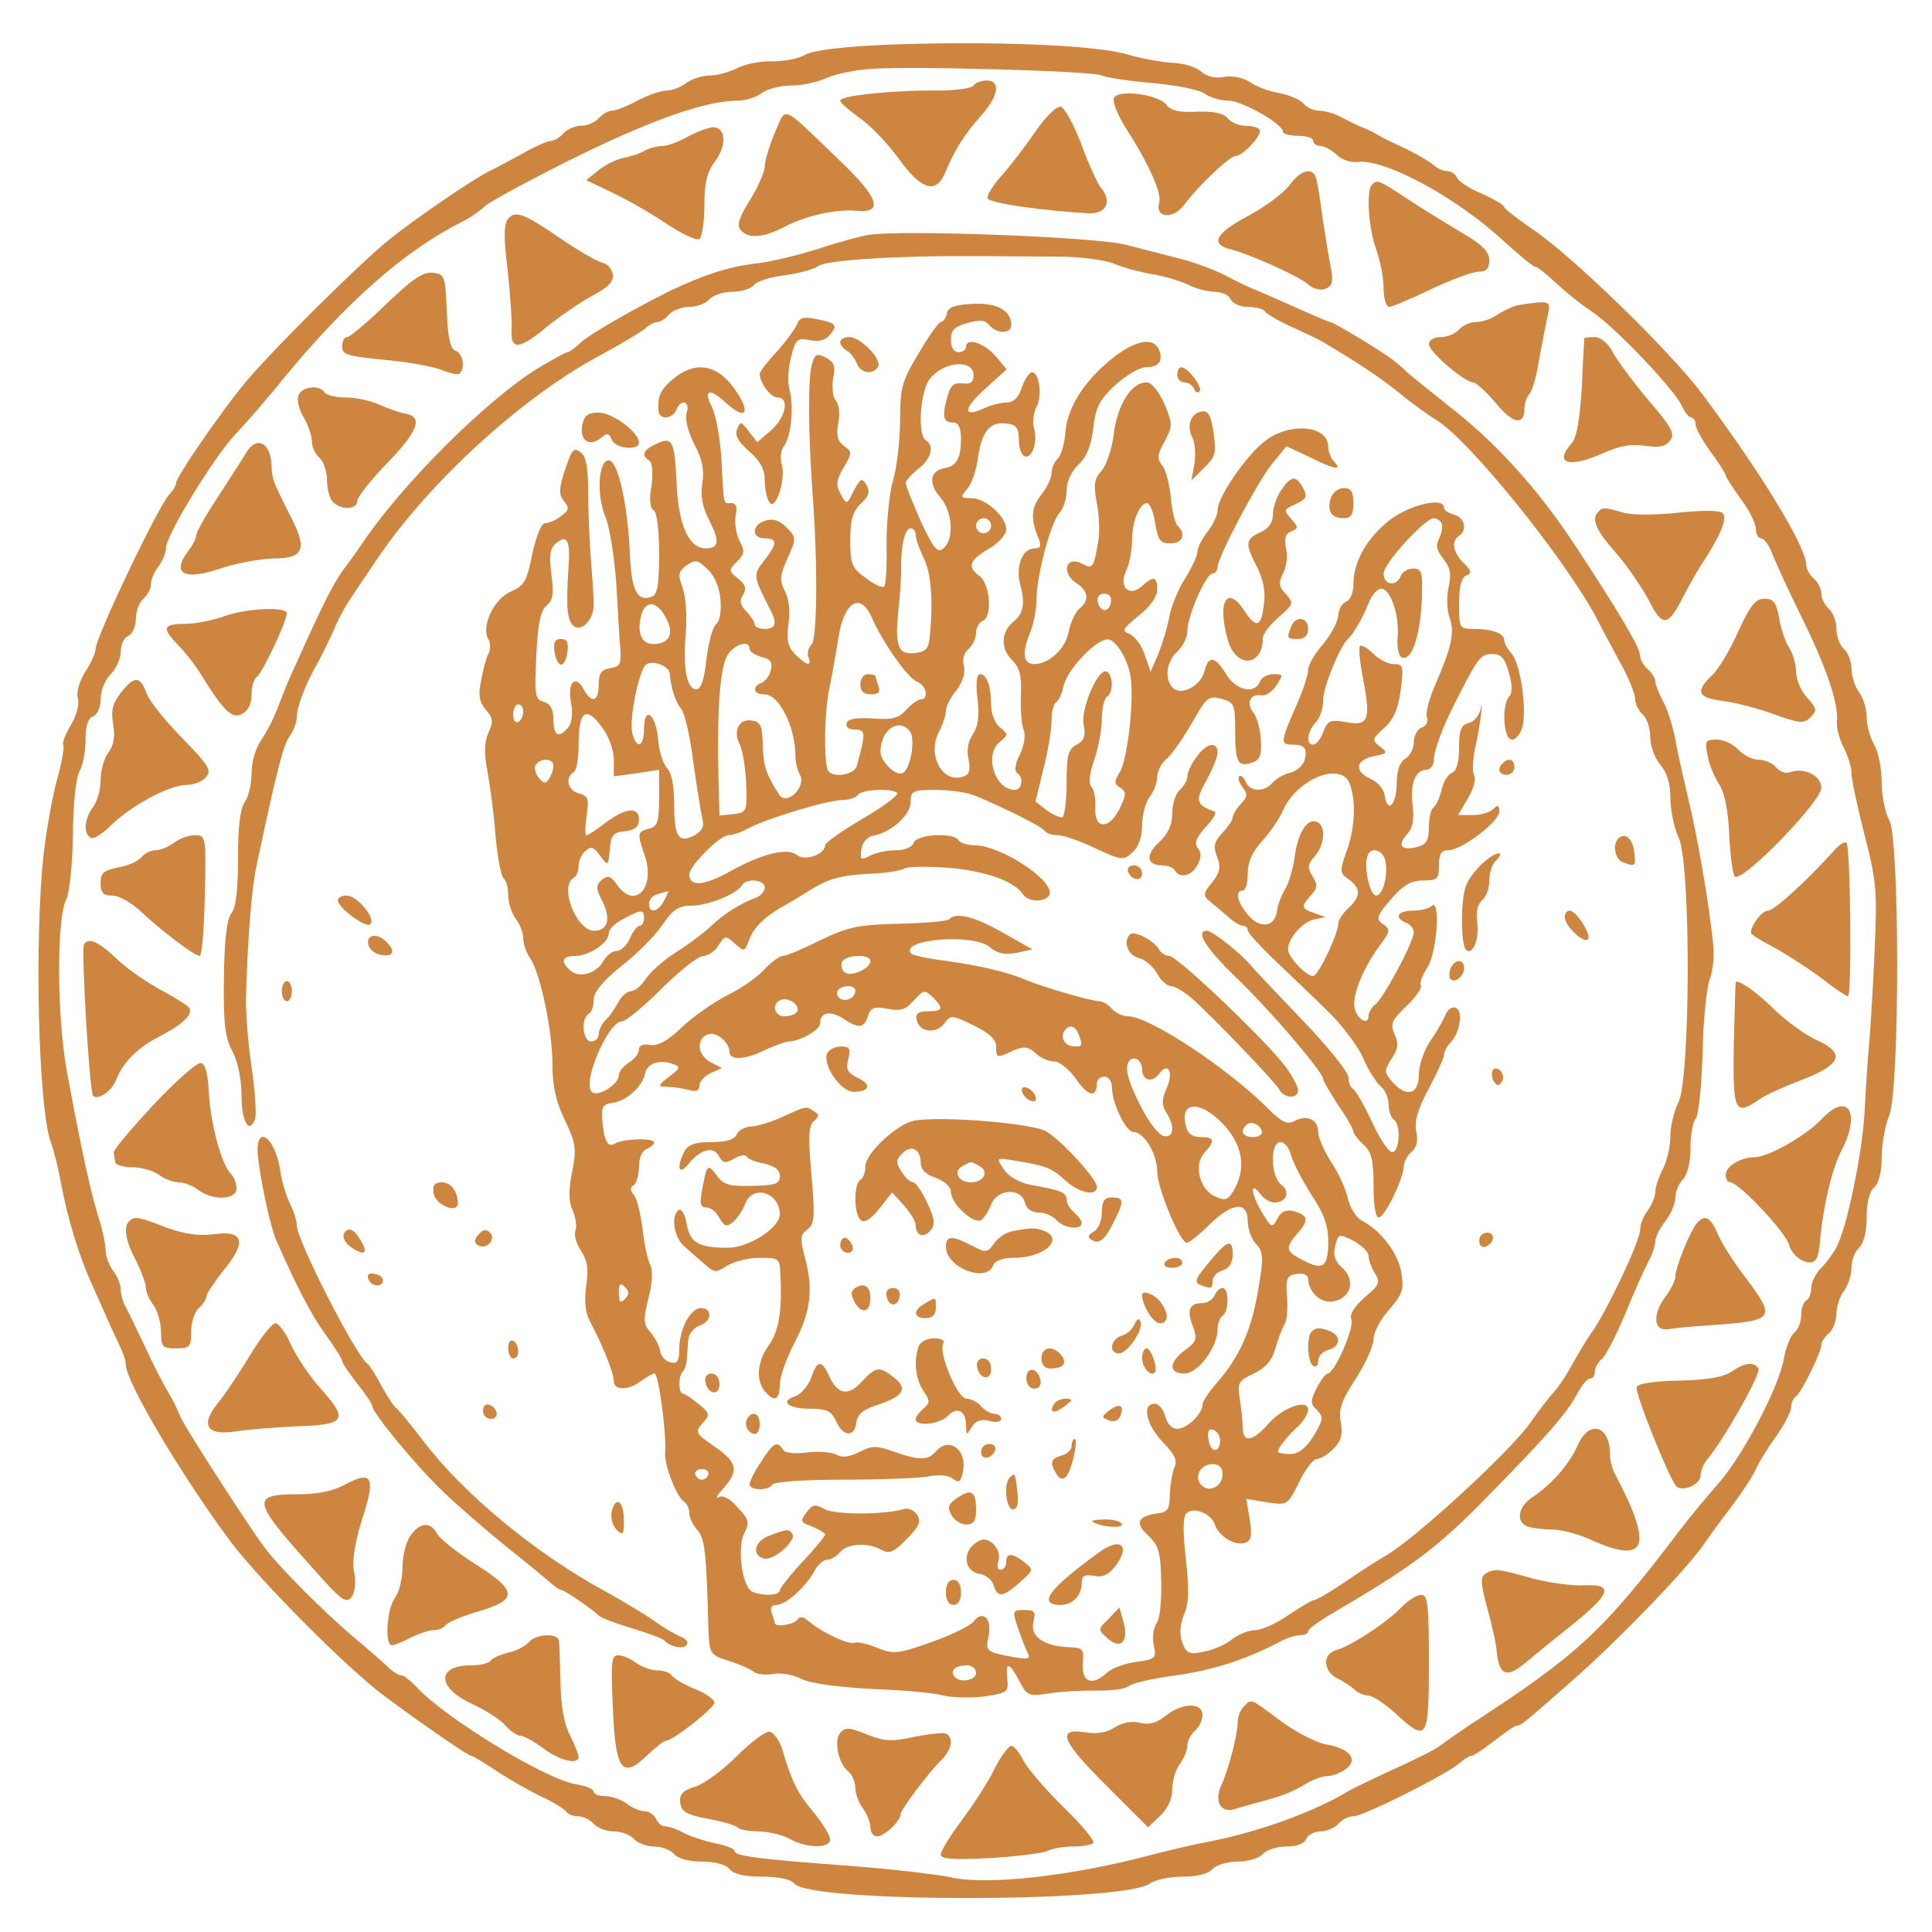 <?xml version="1.0" standalone="no"?>
<!DOCTYPE svg PUBLIC "-//W3C//DTD SVG 20010904//EN"
 "http://www.w3.org/TR/2001/REC-SVG-20010904/DTD/svg10.dtd">
<svg version="1.0" xmlns="http://www.w3.org/2000/svg"
 width="384pt" height="384pt" viewBox="0 0 384 384"
 preserveAspectRatio="xMidYMid meet">
<g transform="translate(0,384) scale(0.1,-0.1)"
fill="#cd853f" stroke="none">
<path d="M1760 3751 c-88 -4 -144 -11 -160 -20 -13 -8 -43 -13 -65 -13 -22 1
-53 -5 -69 -13 -15 -8 -40 -15 -55 -15 -15 0 -36 -7 -47 -15 -10 -8 -28 -15
-39 -15 -11 0 -37 -9 -58 -20 -20 -11 -43 -20 -51 -20 -7 0 -19 -7 -26 -15 -7
-8 -23 -15 -35 -15 -12 0 -28 -7 -35 -15 -7 -8 -18 -15 -25 -15 -6 0 -32 -11
-56 -25 -24 -13 -53 -29 -64 -34 -32 -15 -146 -93 -200 -136 -61 -49 -236
-223 -289 -287 -47 -57 -136 -186 -136 -198 0 -5 -6 -15 -13 -22 -22 -23 -147
-285 -147 -308 0 -7 -9 -28 -21 -46 -12 -20 -18 -42 -14 -53 3 -11 -3 -33 -14
-52 -11 -18 -18 -36 -15 -40 2 -4 -3 -34 -12 -66 -9 -32 -21 -98 -27 -148 -19
-169 -11 -508 14 -575 5 -14 14 -48 19 -75 13 -73 37 -151 61 -204 11 -25 28
-62 36 -81 9 -19 20 -43 24 -52 5 -10 9 -23 9 -30 0 -35 113 -224 209 -353 60
-79 230 -250 305 -306 78 -58 167 -119 173 -119 3 0 24 -13 47 -28 22 -15 62
-38 88 -51 27 -12 50 -27 54 -32 3 -5 13 -9 23 -9 10 0 24 -7 31 -15 7 -8 25
-15 40 -15 15 0 33 -7 40 -15 7 -8 25 -15 40 -15 15 0 33 -7 40 -15 7 -9 29
-15 55 -15 26 0 48 -6 55 -15 8 -10 30 -15 65 -15 32 0 57 -5 64 -14 31 -38
651 -38 706 0 11 8 40 14 66 14 29 0 51 6 59 15 7 8 29 15 50 15 21 0 43 7 50
15 7 8 28 15 47 15 21 0 36 6 39 15 4 8 16 15 29 15 12 0 28 7 35 15 7 8 20
15 30 15 20 0 185 83 210 105 9 8 20 15 24 15 5 0 25 14 46 30 21 17 41 30 44
30 9 0 15 5 126 103 89 80 218 214 249 261 8 12 31 44 52 71 21 28 43 61 49
75 6 14 24 43 40 65 16 22 29 48 30 57 0 9 4 19 9 22 11 7 51 88 51 103 0 6 7
16 15 23 8 7 15 24 15 39 0 14 7 35 15 45 8 11 15 32 15 47 0 14 7 32 15 39 9
8 15 30 15 60 0 30 6 52 15 60 9 8 15 30 15 60 0 26 7 64 15 83 21 52 21 550
0 587 -8 14 -15 48 -15 75 0 28 -7 61 -15 75 -8 14 -15 39 -15 55 0 17 -7 39
-15 49 -8 11 -15 32 -15 47 0 14 -7 32 -15 39 -8 7 -15 25 -15 40 0 15 -7 33
-15 40 -8 7 -15 20 -15 30 0 10 -7 23 -15 30 -8 7 -15 19 -15 27 0 36 -89 182
-206 339 -65 87 -263 279 -339 329 -30 21 -55 40 -55 43 0 4 -20 16 -45 27
-24 10 -47 25 -49 32 -3 7 -12 13 -20 13 -8 0 -21 6 -28 13 -7 6 -31 20 -53
31 -22 10 -47 22 -55 27 -8 5 -22 12 -30 15 -8 3 -27 12 -42 20 -14 8 -35 14
-46 14 -11 0 -25 6 -31 14 -7 8 -28 17 -48 21 -20 3 -47 13 -59 22 -14 9 -35
13 -52 10 -17 -3 -34 1 -45 11 -10 9 -34 16 -55 17 -20 1 -62 8 -92 17 -64 19
-277 27 -480 19z m430 -61 c8 -4 53 -11 100 -15 46 -4 93 -13 104 -21 11 -8
33 -14 47 -14 27 0 109 -46 109 -62 0 -4 14 -8 30 -8 17 0 30 -4 30 -10 0 -5
6 -10 14 -10 8 0 22 -8 32 -17 9 -10 28 -16 41 -15 55 8 203 -73 297 -162 28
-25 53 -46 57 -46 4 0 22 -14 40 -31 18 -17 51 -44 74 -59 47 -32 163 -154
178 -187 6 -13 14 -23 19 -23 4 0 8 -6 8 -13 0 -8 14 -33 30 -55 17 -23 30
-44 30 -47 0 -3 14 -24 30 -47 17 -22 30 -49 30 -60 0 -10 5 -18 10 -18 6 0
15 -12 21 -27 6 -16 32 -73 59 -128 51 -103 75 -175 71 -210 -1 -12 5 -34 13
-50 9 -17 16 -40 16 -52 0 -12 12 -68 26 -123 24 -92 25 -112 20 -228 -3 -70
-8 -154 -11 -187 -3 -33 -7 -94 -9 -135 -4 -79 -35 -231 -56 -269 -6 -12 -20
-31 -31 -42 -10 -10 -19 -28 -19 -38 0 -11 -4 -23 -10 -26 -6 -3 -10 -17 -10
-29 0 -13 -6 -29 -14 -35 -7 -6 -16 -28 -20 -49 -8 -55 -81 -194 -130 -250
-23 -26 -57 -67 -76 -92 -155 -204 -203 -248 -415 -386 -27 -18 -55 -38 -62
-43 -6 -6 -47 -27 -90 -46 -43 -20 -85 -40 -93 -45 -66 -40 -174 -80 -275
-100 -33 -6 -82 -18 -110 -25 -163 -44 -333 -63 -407 -46 -29 6 -116 16 -193
22 -190 14 -235 20 -235 30 0 4 -16 11 -37 15 -20 4 -48 13 -62 20 -14 8 -32
14 -39 14 -7 0 -15 7 -18 15 -4 8 -14 15 -23 15 -9 0 -25 7 -35 15 -11 8 -30
15 -43 15 -13 0 -23 4 -23 9 0 5 -17 12 -37 15 -62 11 -264 135 -317 195 -11
11 -23 21 -28 21 -5 0 -15 6 -22 12 -7 7 -39 36 -72 63 -62 53 -142 133 -175
175 -29 37 -159 239 -170 263 -5 12 -13 30 -19 40 -21 36 -30 54 -55 107 -14
30 -30 63 -35 72 -6 10 -10 26 -10 35 0 10 -7 27 -15 37 -8 11 -15 29 -15 40
0 12 -6 41 -14 66 -15 47 -34 133 -63 290 -20 108 -21 307 -1 343 6 12 12 68
13 127 0 61 6 114 13 127 7 12 12 40 12 63 0 27 5 43 15 46 9 4 15 19 15 35 0
16 9 38 20 49 11 11 20 31 20 45 0 14 7 28 15 31 8 4 15 18 15 34 0 15 7 33
15 40 8 7 15 20 15 29 0 9 7 25 15 35 8 11 15 28 15 37 0 25 93 177 137 225
21 22 64 71 95 110 127 154 241 255 356 313 15 7 36 22 47 32 12 10 93 54 180
97 151 74 258 112 322 112 15 0 37 7 47 15 11 8 37 15 59 15 21 0 53 7 70 15
18 8 57 16 87 18 81 6 443 -4 460 -13z"/>
<path d="M1935 3670 c-4 -6 -37 -10 -73 -10 -87 1 -192 -10 -192 -20 0 -4 17
-19 38 -34 22 -15 56 -51 78 -81 45 -63 75 -72 93 -27 19 45 38 75 70 111 36
40 41 71 12 71 -11 0 -23 -5 -26 -10z"/>
<path d="M2214 3645 c-3 -7 7 -33 22 -57 46 -71 74 -132 68 -151 -9 -29 26
-34 48 -6 30 40 92 99 104 99 15 0 56 45 47 53 -3 4 -16 7 -28 7 -13 0 -28 7
-35 15 -8 10 -28 14 -61 13 -35 -2 -52 2 -61 14 -17 21 -97 31 -104 13z"/>
<path d="M2057 3577 c-20 -29 -50 -68 -67 -87 -17 -19 -29 -39 -27 -44 3 -10
111 -25 202 -30 34 -1 46 24 23 51 -7 9 -25 48 -39 87 -15 39 -33 72 -41 74
-8 1 -31 -21 -51 -51z"/>
<path d="M1540 3576 c-11 -26 -20 -56 -20 -67 0 -10 -13 -40 -29 -66 -22 -35
-27 -51 -19 -60 15 -18 44 -16 87 6 41 22 103 36 144 32 53 -5 44 25 -31 97
-123 118 -108 112 -132 58z"/>
<path d="M1370 3570 c-19 -11 -43 -20 -52 -20 -10 0 -26 -4 -36 -9 -9 -6 -29
-12 -43 -15 -15 -3 -37 -14 -50 -25 l-24 -19 50 -24 c28 -13 76 -40 107 -61
32 -21 62 -36 68 -32 5 3 10 33 10 66 0 45 5 67 21 88 23 31 22 65 -1 68 -8 1
-31 -7 -50 -17z"/>
<path d="M2563 3472 c-11 -15 -48 -43 -82 -61 -66 -35 -77 -57 -33 -67 40 -11
134 -53 153 -70 9 -8 24 -12 33 -8 14 5 16 14 12 38 -4 17 -11 63 -17 101 -5
39 -11 76 -14 83 -7 20 -30 14 -52 -16z"/>
<path d="M2727 3473 c-12 -11 -7 -86 8 -128 8 -22 15 -57 15 -77 0 -21 5 -38
11 -38 6 0 43 16 83 35 40 19 83 35 95 35 15 0 21 6 21 23 0 17 -14 31 -57 56
-32 19 -81 49 -109 68 -55 36 -57 36 -67 26z"/>
<path d="M1010 3405 c-9 -11 -9 -37 -1 -102 5 -48 9 -101 8 -117 -3 -42 14
-42 68 3 27 22 68 50 92 63 32 17 43 28 41 43 -2 11 -11 21 -21 23 -10 2 -46
23 -80 46 -77 53 -93 58 -107 41z"/>
<path d="M1725 3373 c-16 -3 -61 -15 -100 -28 -38 -12 -95 -26 -125 -29 -55
-7 -103 -23 -170 -55 -72 -36 -156 -84 -176 -102 -11 -11 -23 -19 -26 -19 -4
0 -30 -15 -59 -32 -103 -64 -268 -228 -349 -348 -8 -12 -25 -36 -38 -53 -20
-28 -40 -67 -96 -192 -8 -16 -22 -50 -31 -74 -9 -25 -25 -57 -36 -72 -11 -16
-19 -44 -19 -66 0 -21 -6 -47 -14 -58 -9 -14 -13 -49 -13 -112 0 -62 -4 -97
-13 -108 -9 -11 -14 -52 -15 -128 -1 -91 2 -119 17 -147 11 -20 18 -56 18 -87
0 -52 15 -79 27 -47 3 9 0 56 -7 103 -7 47 -12 111 -11 141 3 110 11 216 21
260 38 179 53 241 66 257 7 10 14 27 14 39 0 20 20 70 40 104 5 8 18 35 30 60
23 52 18 43 93 154 104 152 289 320 442 401 39 21 77 44 86 51 8 8 20 14 26
14 6 0 16 7 23 15 7 8 25 15 40 15 15 0 33 7 40 15 7 8 27 15 45 15 18 0 38 6
44 14 6 7 34 16 62 19 28 4 57 12 65 18 14 12 157 21 314 20 47 0 120 -1 163
-1 44 0 94 -7 111 -14 18 -8 53 -17 77 -21 24 -4 56 -14 71 -21 15 -8 39 -14
53 -14 14 0 28 -7 31 -15 4 -8 19 -15 34 -15 16 0 31 -4 34 -9 4 -5 27 -19 54
-31 26 -12 54 -25 62 -30 77 -46 111 -69 150 -100 25 -21 59 -45 75 -55 64
-38 257 -277 319 -395 7 -14 27 -51 44 -83 18 -31 32 -66 32 -76 0 -10 7 -24
15 -31 8 -7 15 -27 15 -45 0 -18 9 -42 20 -55 13 -15 20 -37 20 -65 0 -24 7
-60 17 -81 24 -57 23 -476 -1 -525 -9 -18 -16 -48 -16 -68 0 -20 -7 -49 -15
-65 -8 -15 -15 -36 -15 -45 0 -10 -7 -26 -15 -37 -8 -10 -15 -27 -15 -38 0
-22 -64 -157 -94 -201 -12 -16 -29 -46 -40 -65 -10 -19 -26 -44 -36 -55 -10
-11 -31 -38 -47 -61 -38 -56 -236 -238 -292 -268 -9 -5 -42 -26 -73 -47 -32
-22 -61 -39 -65 -39 -5 0 -28 -14 -52 -30 -24 -17 -54 -30 -66 -30 -12 0 -33
-8 -46 -18 -13 -11 -39 -22 -57 -25 -28 -6 -34 -3 -42 18 -6 17 -5 34 3 55 10
22 11 50 4 111 -6 53 -6 84 1 91 14 14 50 0 57 -23 8 -23 41 -43 61 -35 11 4
13 16 8 46 l-7 41 41 -7 c41 -6 41 -6 64 40 12 25 28 46 35 46 7 0 22 9 33 20
16 16 19 29 15 53 -5 26 1 43 30 87 19 30 35 65 35 78 0 14 14 40 31 59 27 31
30 40 24 75 -7 39 -41 83 -80 103 -10 6 -22 25 -26 43 -4 18 -18 50 -33 72
-14 22 -26 49 -26 60 0 25 -22 35 -47 22 -14 -8 -25 -3 -53 25 -81 81 -236
183 -278 183 -11 0 -25 7 -32 15 -7 8 -18 15 -25 15 -15 0 -109 27 -145 42
-38 16 -89 28 -158 38 -35 4 -66 11 -70 14 -29 29 124 42 156 13 14 -12 28
-15 52 -11 l32 7 -58 33 c-57 32 -93 42 -107 27 -4 -4 -50 -8 -101 -9 -82 -2
-102 -7 -156 -33 -34 -17 -67 -31 -74 -31 -6 0 -23 -12 -37 -27 -14 -16 -48
-39 -75 -52 -27 -14 -67 -42 -89 -63 -28 -27 -47 -37 -62 -35 -15 3 -23 -1
-23 -9 0 -8 -9 -19 -20 -26 -11 -7 -20 -18 -20 -25 0 -18 -42 -45 -54 -33 -19
19 33 140 60 140 8 0 43 29 79 65 36 36 73 65 83 65 9 0 23 9 30 21 13 20 14
20 32 4 19 -17 20 -17 29 7 9 24 28 43 61 63 10 5 38 22 62 37 34 21 59 28
109 31 35 1 70 6 77 11 7 4 47 4 90 1 74 -7 128 -27 145 -52 10 -16 43 -17 52
-3 16 26 -94 100 -149 100 -14 0 -28 5 -31 10 -10 16 -82 12 -89 -5 -3 -9 -18
-15 -36 -15 -17 0 -40 -5 -51 -11 -18 -9 -20 -8 -17 13 2 13 11 24 23 27 36 6
75 41 75 67 0 22 4 24 50 24 27 0 62 -5 77 -11 56 -23 134 -62 139 -70 3 -5
15 -9 26 -9 12 0 46 -12 75 -26 52 -24 56 -25 74 -8 12 11 19 30 19 54 0 20 7
45 15 56 8 10 15 28 15 39 0 11 8 28 18 36 11 9 33 41 51 72 29 51 33 55 59
48 25 -7 27 -11 27 -63 0 -63 5 -73 33 -64 16 5 20 15 18 45 -1 22 -8 46 -15
55 -15 18 -6 38 16 34 8 -2 22 7 30 20 14 21 14 22 -6 22 -12 0 -24 -7 -27
-15 -10 -26 -48 -17 -67 15 -22 36 -35 38 -43 6 -7 -29 -46 -50 -63 -33 -17
17 -13 52 9 72 11 10 20 28 20 41 0 30 37 114 50 114 5 0 10 6 10 13 0 19 79
169 109 206 l28 34 45 -21 c49 -25 68 -28 50 -10 -7 7 -12 20 -12 30 0 42 -75
50 -125 12 -38 -29 -95 -112 -95 -138 0 -10 -9 -29 -20 -43 -11 -14 -20 -32
-20 -40 0 -7 -11 -31 -24 -52 -14 -21 -28 -56 -32 -77 -4 -22 -14 -55 -22 -74
l-15 -35 -12 34 c-6 19 -20 37 -30 41 -16 6 -14 10 18 36 23 18 37 38 37 52 0
26 -7 28 -29 8 -26 -24 -48 -4 -33 29 7 14 12 42 12 61 0 38 15 74 30 74 5 0
13 -18 16 -40 6 -34 10 -40 30 -40 25 0 32 18 14 36 -5 5 -11 31 -13 57 -3 25
-10 54 -17 62 -11 13 -10 21 5 48 16 31 16 34 -1 75 -11 24 -25 42 -35 42 -30
0 -57 -43 -65 -100 -3 -30 -15 -64 -24 -75 -15 -16 -17 -28 -10 -65 5 -25 6
-58 3 -75 -9 -54 -11 -57 -33 -45 -31 16 -41 -18 -12 -38 26 -17 28 -35 7 -52
-8 -7 -17 -27 -21 -46 -6 -33 -39 -64 -68 -64 -22 0 -25 21 -10 59 8 18 14 49
14 68 0 47 28 154 46 174 8 8 14 29 14 45 0 17 10 38 24 51 16 15 25 38 29 73
5 42 13 56 44 85 21 19 48 35 60 35 26 0 35 12 27 34 -13 33 -64 15 -121 -41
-41 -41 -64 -85 -66 -128 -2 -19 -8 -40 -15 -47 -7 -7 -12 -19 -12 -29 0 -9
-9 -28 -21 -43 -20 -26 -21 -48 -4 -88 5 -13 3 -18 -9 -18 -24 0 -38 -36 -28
-73 10 -35 6 -57 -13 -72 -25 -20 -27 -53 -5 -75 17 -17 21 -32 19 -73 -1 -29
2 -60 6 -69 4 -10 0 -31 -8 -48 -9 -17 -11 -32 -6 -36 14 -8 11 -34 -4 -34
-40 0 -62 71 -29 96 16 13 16 15 0 28 -10 7 -18 27 -18 44 0 38 -9 62 -22 62
-7 0 -9 -18 -5 -49 4 -35 1 -54 -9 -70 -10 -14 -13 -32 -9 -50 4 -21 2 -30 -9
-34 -42 -16 -74 41 -50 88 8 15 14 34 14 42 0 8 9 27 21 41 12 16 18 34 15 48
-4 13 0 27 9 34 8 7 15 21 15 32 0 10 6 21 13 24 20 7 15 73 -6 89 -25 18 -21
31 18 54 20 12 35 28 35 39 0 25 -41 62 -70 62 -21 0 -22 1 -8 18 9 9 19 38
22 64 8 52 24 71 58 66 18 -2 23 -9 23 -32 0 -16 5 -31 12 -33 15 -5 26 31 18
57 -3 10 -1 29 5 41 12 22 6 69 -9 69 -5 0 -14 -13 -20 -30 -6 -20 -17 -30
-30 -30 -11 0 -32 -5 -46 -12 -42 -19 -41 0 4 40 l42 38 -23 27 c-23 26 -58
37 -58 17 0 -5 -7 -10 -15 -10 -9 0 -15 9 -15 25 0 19 7 26 33 33 24 7 35 6
43 -4 15 -18 44 -18 44 0 0 29 -29 45 -78 42 -35 -2 -48 -7 -50 -19 -2 -9 -7
-17 -12 -17 -4 0 -24 -28 -44 -62 -33 -55 -37 -68 -37 -132 0 -39 -6 -93 -14
-121 -8 -27 -13 -85 -13 -128 1 -42 -1 -80 -5 -83 -3 -3 -19 4 -36 17 -28 20
-31 28 -31 75 0 41 5 58 21 73 16 15 19 24 11 37 -9 15 -11 14 -25 -11 -14
-29 -14 -29 -26 -7 -10 18 -9 28 6 53 17 29 17 31 0 43 -13 10 -15 21 -11 45
4 18 2 37 -5 45 -6 7 -8 26 -5 44 5 24 2 32 -14 41 -18 9 -22 8 -28 -12 -8
-25 -8 -133 1 -257 11 -146 9 -290 -2 -301 -7 -7 -9 -18 -6 -25 7 -20 -4 -17
-26 5 -15 15 -18 28 -14 61 4 25 1 51 -7 65 -11 21 -10 31 5 65 18 40 18 41
-2 62 -14 14 -27 18 -42 13 -27 -8 -28 -35 -1 -35 26 0 25 -11 -1 -44 -23 -29
-22 -31 12 -98 14 -27 11 -38 -11 -38 -11 0 -20 4 -20 9 0 5 -8 17 -17 26 -12
13 -14 21 -6 33 7 12 5 20 -10 32 -19 15 -19 17 -2 34 15 15 16 21 5 41 -7 13
-10 35 -8 49 4 18 1 26 -8 26 -17 0 -15 -9 -20 83 -2 43 -11 91 -19 108 -18
34 -5 39 27 9 45 -41 52 -16 11 36 -33 41 -74 45 -115 11 -25 -21 -32 -36 -29
-64 1 -18 28 -16 35 2 9 23 28 18 21 -5 -4 -13 2 -37 15 -63 16 -30 20 -51 16
-77 -4 -26 0 -48 14 -75 21 -41 19 -55 -8 -55 -33 1 -53 46 -57 125 -4 89 -8
98 -40 83 -27 -12 -31 -23 -15 -33 7 -4 8 -24 5 -50 -5 -27 -3 -45 4 -49 7 -4
11 -40 11 -87 0 -62 -3 -81 -15 -85 -28 -11 -40 13 -43 83 -4 100 -24 188 -42
188 -21 0 -25 -70 -6 -114 8 -20 17 -79 21 -131 3 -52 6 -111 8 -130 2 -30 -1
-35 -20 -38 -18 -3 -23 -10 -23 -33 0 -34 -14 -38 -30 -9 -16 31 -33 13 -25
-27 4 -21 2 -40 -6 -49 -18 -22 -29 -17 -29 15 0 21 -6 32 -19 36 -18 5 -19
14 -15 93 3 65 9 90 21 99 12 10 14 22 9 61 -5 38 -3 52 9 62 22 19 29 6 25
-47 -5 -80 -3 -104 9 -116 16 -16 43 13 41 44 0 13 -3 56 -6 94 -3 39 -5 98
-5 131 0 41 -4 66 -13 73 -16 14 -19 10 -36 -42 -9 -30 -9 -41 1 -53 11 -14
10 -18 -6 -30 -10 -8 -25 -14 -32 -14 -7 0 -17 -25 -25 -61 -11 -55 -16 -63
-43 -75 -33 -14 -60 -70 -44 -95 4 -7 4 -20 0 -28 -5 -9 -11 -33 -15 -55 -6
-29 -3 -42 10 -57 14 -16 15 -23 5 -45 -9 -20 -9 -41 -2 -78 5 -28 13 -86 16
-128 4 -43 11 -80 16 -84 5 -3 9 -18 9 -33 0 -15 7 -36 15 -47 8 -10 15 -28
15 -39 0 -11 6 -29 14 -40 20 -30 44 -143 44 -210 0 -44 7 -75 25 -112 22 -46
23 -57 14 -103 -7 -36 -7 -58 1 -75 6 -14 9 -32 6 -40 -4 -8 1 -27 11 -41 13
-20 15 -37 10 -70 -4 -30 -2 -53 8 -71 26 -49 47 -103 47 -118 0 -19 29 -19
54 0 11 8 23 15 27 15 8 0 24 -119 21 -157 -2 -25 23 -89 38 -98 5 -3 10 -13
10 -22 0 -9 7 -24 16 -34 15 -16 18 -45 22 -196 2 -50 3 -52 40 -64 20 -6 43
-16 49 -21 7 -6 25 -8 40 -5 15 3 41 -2 56 -10 18 -9 71 -16 140 -20 62 -2
126 -8 142 -13 17 -4 53 -5 80 -2 47 7 50 9 47 35 -4 35 4 34 24 -4 15 -29 18
-31 57 -25 23 4 66 6 95 6 30 -1 59 3 66 9 7 6 48 15 92 21 73 10 139 31 206
66 14 8 33 14 42 14 9 0 16 3 16 8 0 4 23 21 51 37 158 93 205 128 304 229
119 121 161 169 181 208 8 15 19 28 24 28 6 0 10 6 10 14 0 7 6 19 14 25 7 6
28 46 46 89 17 42 38 89 46 104 8 14 14 33 14 41 0 8 9 26 20 40 11 14 20 35
20 47 0 12 7 28 15 36 9 10 15 34 15 63 0 26 5 52 10 57 6 6 12 64 14 130 1
65 8 131 14 147 6 15 10 46 7 70 -7 74 -32 220 -50 292 -9 39 -21 90 -25 115
-5 25 -15 59 -24 75 -9 17 -16 35 -16 41 0 6 -7 17 -15 24 -8 7 -15 19 -15 26
0 16 -37 79 -128 218 -75 114 -157 205 -251 278 -36 29 -74 59 -83 67 -9 9
-23 21 -30 26 -20 16 -118 75 -124 75 -3 0 -31 12 -62 26 -31 14 -68 30 -82
36 -14 5 -43 19 -65 31 -22 11 -62 26 -90 33 -27 7 -75 19 -105 27 -56 16
-452 31 -515 20z m210 -279 c0 -14 -6 -18 -22 -16 -18 2 -24 -4 -31 -30 -10
-37 -7 -48 14 -48 9 0 14 -11 14 -32 0 -40 -9 -55 -35 -59 -27 -6 -30 -31 -5
-59 23 -27 27 -82 5 -100 -12 -10 -19 -1 -45 54 -16 37 -30 71 -30 76 0 4 11
17 25 28 26 20 33 46 15 57 -17 10 -11 98 8 122 28 35 87 40 87 7z m35 -299
c0 -8 -7 -15 -15 -15 -8 0 -15 7 -15 15 0 8 7 15 15 15 8 0 15 -7 15 -15z
m-150 -18 c0 -8 7 -28 16 -46 15 -30 19 -86 12 -156 -2 -24 -8 -31 -30 -33
-33 -4 -40 14 -32 88 3 30 6 69 5 85 0 43 8 75 19 75 6 0 10 -6 10 -13z m-388
-128 c2 -24 -1 -44 -9 -50 -7 -6 -15 -37 -19 -70 -4 -40 -11 -59 -20 -59 -19
0 -27 42 -21 111 3 34 0 72 -6 90 -10 27 -9 32 7 45 18 12 22 12 42 -7 14 -13
24 -36 26 -60z m776 -6 c-4 -22 -22 -20 -26 1 -2 10 3 16 13 16 10 0 15 -7 13
-17z m-884 -32 c17 -31 6 -51 -26 -51 -23 0 -32 22 -24 55 8 33 32 32 50 -4z
m409 1 c22 -50 72 -121 90 -127 18 -7 24 -35 7 -35 -5 0 -18 -9 -29 -21 -15
-17 -29 -20 -67 -17 -31 2 -49 -1 -51 -9 -3 -8 4 -13 16 -13 22 0 22 -7 4 -72
-4 -18 -47 -25 -57 -10 -9 15 -8 117 3 167 6 28 13 70 17 95 11 74 44 95 67
42z m502 -79 c14 -30 17 -53 12 -121 -4 -47 -13 -94 -21 -106 -12 -20 -12 -24
1 -32 12 -8 12 -13 -2 -42 -21 -42 -51 -40 -48 3 1 16 -2 34 -7 40 -7 8 -5 27
5 55 8 23 15 60 15 81 0 21 5 41 10 44 13 8 13 42 0 50 -16 10 -53 -74 -46
-106 4 -22 1 -31 -14 -39 -17 -9 -20 -21 -20 -75 0 -35 -4 -66 -8 -69 -4 -2
-18 4 -31 13 l-23 18 16 65 c9 35 16 78 16 96 0 17 4 33 9 36 5 3 12 18 15 33
8 33 64 92 87 92 10 1 24 -15 34 -36z m-745 17 c0 -5 11 -12 24 -16 18 -4 22
-11 18 -26 -2 -11 -11 -22 -18 -25 -20 -8 -17 -23 5 -23 30 0 62 -65 62 -124
0 -11 4 -27 9 -36 13 -24 -26 -62 -41 -40 -26 40 -32 58 -33 100 -1 38 -4 45
-22 48 -26 4 -38 -22 -23 -49 5 -11 11 -46 12 -77 2 -55 1 -57 -25 -60 l-28
-3 -2 78 c-3 132 3 217 18 241 14 22 44 31 44 12z m-159 -48 c3 -32 12 -58 23
-71 7 -9 18 -56 24 -106 7 -49 15 -100 18 -112 4 -15 0 -24 -15 -33 -32 -17
-41 -4 -41 60 0 38 -5 64 -14 73 -8 8 -16 34 -18 57 -4 51 -28 69 -28 21 0
-36 -15 -41 -23 -9 -7 25 11 117 25 135 10 13 47 1 49 -15z m-291 -76 c0 -8
-4 -18 -10 -21 -5 -3 -10 3 -10 14 0 12 5 21 10 21 6 0 10 -6 10 -14z m159
-35 c12 -16 21 -44 21 -61 l0 -33 45 6 45 7 0 -56 c0 -47 -3 -57 -20 -61 -23
-6 -24 -9 -9 -52 23 -65 -19 -111 -55 -59 -12 17 -18 19 -30 9 -12 -10 -12
-16 1 -42 18 -35 11 -59 -16 -59 -35 0 -70 87 -41 105 6 3 10 14 10 24 0 10 6
24 14 30 11 10 17 7 29 -10 15 -21 16 -21 19 12 2 29 7 35 31 37 19 2 27 9 27
23 0 26 -26 24 -66 -6 -18 -14 -35 -25 -38 -25 -4 0 -3 17 0 39 5 33 3 39 -15
44 -22 5 -29 31 -11 42 6 3 10 28 10 54 0 70 15 80 49 32z m609 -4 c13 -15 1
-79 -15 -84 -14 -5 -43 24 -43 43 0 43 36 68 58 41z m-708 -69 c0 -7 -4 -19
-9 -26 -6 -10 -10 -10 -20 2 -7 8 -10 20 -6 26 9 14 35 13 35 -2z m683 -54 c4
-4 -27 -27 -68 -51 -41 -24 -75 -48 -75 -53 0 -18 -40 -32 -55 -20 -19 16 -69
4 -134 -32 -52 -29 -81 -31 -81 -6 0 17 61 78 78 78 8 0 26 6 40 14 38 20 158
56 187 56 13 0 27 5 30 10 7 11 68 14 78 4z m-263 -188 c0 -7 -8 -17 -17 -20
-30 -11 -66 -33 -92 -59 -15 -13 -45 -36 -68 -50 -23 -15 -50 -38 -59 -52 -9
-14 -22 -25 -30 -25 -7 0 -19 -10 -25 -22 -7 -13 -18 -29 -26 -36 -7 -7 -13
-20 -13 -28 0 -8 -7 -14 -15 -14 -17 0 -21 45 -5 55 6 3 10 16 10 28 0 15 18
37 54 66 30 23 67 60 82 82 22 32 33 39 59 39 32 0 90 23 100 41 9 14 45 11
45 -5z m-200 -26 c-12 -23 -30 -27 -30 -6 0 8 8 17 18 19 9 3 18 5 20 6 1 0
-2 -8 -8 -19z m-40 -35 c0 -8 -4 -15 -8 -15 -5 0 -14 -11 -20 -25 -6 -14 -18
-25 -26 -25 -9 0 -20 -9 -26 -19 -13 -25 -47 -36 -65 -21 -22 18 -18 30 8 30
28 0 67 26 67 45 0 8 12 20 28 28 36 20 42 20 42 2z m450 -85 c0 -16 -41 -33
-52 -22 -6 6 -7 15 -4 21 9 14 56 15 56 1z m-30 -59 c0 -14 -18 -23 -30 -16
-6 4 -8 11 -5 16 8 12 35 12 35 0z m156 -15 c20 -21 18 -26 -12 -26 -19 0 -25
-5 -22 -17 5 -25 39 -29 55 -7 13 17 15 17 58 -4 31 -15 45 -28 45 -42 0 -23
1 -24 34 -8 21 9 29 8 44 -5 10 -10 27 -17 38 -17 10 0 30 -16 43 -35 23 -34
41 -38 41 -9 0 8 7 14 15 14 8 0 15 -9 15 -20 0 -33 28 -90 43 -90 21 0 47
-44 47 -78 0 -33 45 -142 59 -142 5 0 26 17 47 38 45 43 74 44 74 5 0 -15 7
-35 16 -45 15 -16 16 -26 5 -90 -13 -80 -37 -135 -82 -186 -16 -18 -29 -38
-29 -44 0 -18 -31 -48 -50 -48 -11 0 -20 10 -24 25 -4 14 -13 25 -21 25 -26 0
-17 -42 16 -76 24 -25 30 -37 23 -51 -4 -10 -8 -34 -9 -53 0 -30 -4 -36 -25
-38 -39 -6 -45 -19 -18 -44 21 -20 25 -33 26 -92 1 -39 -3 -75 -9 -82 -6 -8
-9 -27 -6 -43 6 -27 4 -29 -34 -34 -22 -3 -48 -12 -58 -21 -30 -28 -51 -20
-49 17 3 29 1 32 -27 33 -50 2 -78 21 -71 50 5 20 3 24 -18 24 -23 0 -24 -2
-14 -32 6 -18 15 -41 19 -50 8 -15 5 -17 -24 -12 -57 10 -59 12 -52 43 7 34
-12 52 -30 28 -6 -8 -44 -27 -84 -41 -68 -24 -75 -24 -108 -11 -19 8 -39 12
-44 10 -9 -6 -65 20 -91 42 -11 10 -18 11 -23 4 -6 -10 -45 -16 -45 -7 0 2 -3
11 -6 20 -4 10 -1 16 9 16 19 0 59 36 76 68 6 12 18 22 25 22 8 0 19 7 26 15
14 17 53 20 81 5 16 -9 25 -6 51 21 25 25 29 34 21 48 -6 9 -17 14 -25 12 -38
-12 -137 -12 -158 -1 -20 11 -25 10 -37 -6 -13 -17 -12 -20 11 -28 14 -6 26
-13 26 -16 0 -3 -20 -28 -45 -54 -25 -27 -45 -53 -45 -57 0 -10 -31 -12 -54
-3 -21 8 -32 89 -16 118 10 20 8 27 -14 50 -15 18 -30 25 -38 20 -7 -4 -3 4
10 18 31 35 28 51 -18 83 -38 26 -39 29 -24 46 16 17 15 20 -7 38 -13 11 -27
20 -31 21 -10 0 -10 34 -1 44 4 4 8 15 8 24 1 9 2 27 3 39 1 12 11 24 22 28
25 8 27 35 3 35 -21 0 -43 -42 -43 -83 0 -22 -4 -28 -17 -25 -10 2 -19 12 -21
23 -2 11 -11 28 -20 38 -13 15 -14 24 -3 67 8 31 9 55 3 67 -5 10 -12 42 -15
72 -4 29 -11 59 -17 66 -8 9 -8 15 0 20 5 3 10 20 10 36 0 17 6 32 15 35 8 4
15 9 15 13 0 10 -61 8 -78 -2 -14 -9 -22 6 -25 49 -2 24 2 30 21 32 28 4 59
33 64 58 4 21 30 29 56 19 15 -5 14 -9 -8 -25 -23 -18 -23 -20 -5 -20 11 0 30
-3 43 -6 15 -5 22 -2 22 8 0 8 10 19 22 25 l23 10 -23 12 c-26 14 -29 46 -5
55 16 7 43 -16 43 -35 0 -16 29 -16 66 2 21 10 44 18 51 19 23 0 63 23 63 36
0 22 20 26 45 10 32 -21 42 -20 50 4 5 17 12 20 39 15 24 -5 36 -2 50 14 23
25 23 25 42 7z m-272 -27 c-3 -5 -14 -9 -25 -9 -21 0 -26 26 -6 33 15 5 39
-12 31 -24z m560 -45 c8 -22 8 -24 -8 -24 -18 0 -29 16 -21 30 9 15 22 12 29
-6z m126 -69 c0 -23 20 -28 34 -9 19 25 29 2 14 -31 -9 -21 -9 -31 0 -46 18
-28 15 -51 -5 -47 -10 2 -30 28 -45 58 -28 54 -34 81 -22 93 10 9 24 -2 24
-18z m159 -107 c39 -40 48 -85 27 -127 -15 -27 -19 -29 -41 -19 -31 14 -43 63
-21 87 22 24 20 31 -8 31 -16 0 -26 7 -29 22 -13 48 27 52 72 6z m79 -16 c2
-7 -6 -12 -17 -12 -21 0 -27 11 -14 24 9 9 26 2 31 -12z m58 -48 c4 -15 22
-49 40 -78 25 -37 34 -62 34 -93 0 -51 -10 -59 -50 -38 -35 18 -37 24 -10 55
22 25 20 35 -10 43 -14 3 -24 -1 -31 -15 -10 -19 -12 -19 -30 11 -22 36 -26
66 -5 39 7 -10 20 -18 29 -18 24 0 32 21 14 35 -22 16 -23 85 -2 85 8 0 18
-12 21 -26z m154 -200 c0 -8 6 -24 13 -35 11 -18 8 -24 -21 -48 -21 -19 -30
-33 -26 -44 6 -17 -34 -107 -47 -107 -4 0 -14 -13 -22 -29 -13 -26 -13 -31 1
-44 13 -14 12 -19 -7 -51 -16 -25 -30 -36 -47 -36 -13 0 -24 2 -24 5 0 7 19
31 43 53 9 9 17 23 17 30 0 23 -52 4 -80 -29 -31 -35 -50 -37 -50 -6 0 12 -3
38 -6 57 -5 32 -2 36 28 50 23 11 36 25 43 50 5 19 14 41 18 48 5 7 7 32 5 55
-3 37 0 42 20 45 13 2 22 -2 22 -10 1 -28 28 -51 53 -44 33 8 41 42 15 66 -15
13 -19 26 -14 44 6 24 7 24 36 10 16 -9 30 -22 30 -30z m-1478 -86 c-9 -9 -12
-7 -12 12 0 19 3 21 12 12 9 -9 9 -15 0 -24z m1183 -281 c0 -26 -20 -25 -23 2
-3 16 1 22 10 19 7 -3 13 -12 13 -21z m5 -67 c0 -24 -26 -38 -42 -22 -16 16
-2 42 22 42 13 0 20 -7 20 -20z m-1022 -1 c-2 -6 -8 -10 -13 -10 -5 0 -11 4
-13 10 -2 6 4 11 13 11 9 0 15 -5 13 -11z m532 -394 c0 -16 -35 -21 -44 -6 -8
12 4 21 26 21 10 0 18 -7 18 -15z"/>
<path d="M1710 2480 c0 -14 7 -20 21 -20 15 0 19 4 15 16 -3 9 -6 18 -6 20 0
2 -7 4 -15 4 -8 0 -15 -9 -15 -20z"/>
<path d="M1644 1746 c-9 -24 27 -76 53 -76 32 0 36 15 7 28 -20 10 -23 17 -18
37 5 21 3 25 -15 25 -12 0 -24 -7 -27 -14z"/>
<path d="M2032 1669 c2 -7 10 -15 17 -17 8 -3 12 1 9 9 -2 7 -10 15 -17 17 -8
3 -12 -1 -9 -9z"/>
<path d="M1555 1620 c-22 -10 -50 -19 -63 -19 -12 -1 -25 -8 -28 -16 -4 -10
-20 -15 -50 -15 -33 0 -46 -5 -54 -19 -16 -32 -11 -48 8 -25 24 30 50 37 61
16 8 -14 13 -15 30 -5 11 7 22 9 25 4 3 -5 19 -11 36 -14 20 -5 30 -12 30 -25
0 -15 -9 -18 -55 -19 -45 -1 -57 2 -70 20 -18 25 -20 23 -29 -25 -6 -30 -4
-38 8 -38 9 0 20 -9 26 -21 10 -17 14 -18 27 -8 8 7 19 23 24 36 15 40 69 23
69 -21 -1 -27 -62 -66 -103 -66 -59 0 -75 10 -82 46 -3 19 -10 32 -16 29 -16
-11 -10 -54 11 -72 11 -10 29 -26 41 -36 19 -17 22 -17 44 -3 14 9 42 16 65
16 38 0 40 -1 41 -32 4 -73 -3 -114 -23 -142 -23 -32 -26 -69 -8 -91 19 -23
30 -18 30 14 0 15 14 53 30 84 32 61 37 106 19 171 -9 34 -8 42 5 52 15 10 16
24 9 108 -7 77 -6 99 5 108 10 9 11 13 0 19 -16 11 -15 11 -63 -11z"/>
<path d="M1819 1613 c-34 -5 -99 -65 -99 -91 0 -12 -4 -24 -10 -27 -14 -9 -13
-72 2 -81 7 -5 21 5 36 24 l25 32 23 -25 c13 -15 24 -32 24 -40 0 -21 16 -27
30 -10 9 11 8 23 -7 54 -10 22 -23 41 -28 41 -6 0 -16 10 -23 21 -12 18 -11
24 1 36 18 19 37 9 37 -18 0 -13 10 -24 30 -30 18 -7 30 -18 30 -28 0 -23 45
-65 60 -56 6 4 15 18 20 31 12 31 59 34 67 4 3 -13 14 -20 28 -20 12 0 28 -7
35 -15 13 -16 50 -21 50 -6 0 5 -7 14 -15 21 -8 7 -15 18 -15 26 0 14 -13 19
-72 29 -23 5 -43 16 -53 31 -15 23 -15 23 17 18 68 -11 78 -15 104 -39 28 -26
64 -34 64 -14 0 16 -68 90 -100 110 -25 16 -204 31 -261 22z m130 -92 c17 -11
5 -31 -19 -31 -24 0 -36 20 -19 31 8 5 16 9 19 9 3 0 11 -4 19 -9z"/>
<path d="M2190 1430 c0 -16 -7 -33 -16 -38 -11 -6 -13 -11 -5 -16 15 -10 27
-1 45 36 21 41 20 48 -4 48 -15 0 -20 -7 -20 -30z"/>
<path d="M2013 1393 c-13 -2 -29 -13 -37 -24 -13 -19 -16 -20 -44 -5 -40 21
-52 20 -52 -2 0 -41 80 -73 94 -37 3 9 19 15 41 15 61 0 102 38 59 54 -16 6
-24 6 -61 -1z"/>
<path d="M1670 1365 c0 -8 7 -15 15 -15 9 0 12 6 9 15 -4 8 -10 15 -15 15 -5
0 -9 -7 -9 -15z"/>
<path d="M2403 1331 c-27 -32 -30 -40 -17 -45 22 -8 24 -8 24 8 0 8 9 18 20
21 13 4 20 15 20 31 0 33 -10 30 -47 -15z"/>
<path d="M2315 1330 c-3 -5 3 -10 14 -10 12 0 21 5 21 10 0 6 -6 10 -14 10 -8
0 -18 -4 -21 -10z"/>
<path d="M1701 1281 c-10 -7 -11 -13 -2 -30 14 -24 31 -19 31 9 0 23 -12 31
-29 21z"/>
<path d="M1762 1264 c4 -21 22 -23 26 -1 2 10 -3 17 -13 17 -10 0 -15 -6 -13
-16z"/>
<path d="M2414 1265 c-4 -8 -14 -15 -24 -15 -26 0 -32 -14 -19 -46 9 -25 7
-31 -15 -47 -33 -24 -34 -47 -2 -47 27 0 66 52 66 88 0 11 5 24 10 27 13 8 13
55 0 55 -6 0 -13 -7 -16 -15z"/>
<path d="M2270 1266 c0 -20 22 -56 35 -56 18 0 19 19 1 43 -12 15 -36 24 -36
13z"/>
<path d="M1838 1249 c-24 -13 -23 -29 2 -29 13 0 20 7 20 20 0 23 1 23 -22 9z"/>
<path d="M2255 1208 c-4 -10 -15 -20 -26 -23 -22 -7 -26 -35 -5 -35 17 0 49
47 43 63 -3 8 -7 6 -12 -5z"/>
<path d="M1826 1164 c-10 -27 -7 -64 9 -88 14 -21 14 -24 0 -36 -8 -7 -15 -16
-15 -21 0 -15 48 -10 64 7 19 19 36 10 36 -19 1 -20 1 -21 11 -4 8 13 18 17
35 13 14 -4 24 -2 24 4 0 5 -6 10 -14 10 -7 0 -19 7 -26 15 -7 8 -20 15 -29
15 -18 0 -57 93 -46 110 3 6 -5 10 -18 10 -14 0 -28 -7 -31 -16z"/>
<path d="M2070 1140 c0 -13 7 -20 18 -20 26 0 34 11 21 27 -17 20 -39 16 -39
-7z"/>
<path d="M2270 1141 c0 -19 17 -38 25 -29 7 7 -7 48 -16 48 -5 0 -9 -9 -9 -19z"/>
<path d="M1942 1123 c5 -25 28 -28 28 -4 0 12 -6 21 -16 21 -9 0 -14 -7 -12
-17z"/>
<path d="M1612 1101 c-6 -16 -20 -32 -31 -36 -32 -10 -15 -25 30 -25 32 0 41
-4 51 -25 14 -31 36 -32 40 -3 2 17 14 27 43 36 51 17 60 32 32 54 -29 23 -36
22 -64 -8 -27 -30 -48 -26 -65 11 -15 33 -24 32 -36 -4z"/>
<path d="M2040 1101 c0 -12 6 -21 16 -21 9 0 14 7 12 17 -5 25 -28 28 -28 4z"/>
<path d="M1402 1093 c5 -25 28 -28 28 -4 0 12 -6 21 -16 21 -9 0 -14 -7 -12
-17z"/>
<path d="M2095 1049 c-11 -17 0 -20 21 -4 17 13 17 14 2 15 -9 0 -20 -5 -23
-11z"/>
<path d="M2205 1037 c-16 -13 -16 -14 -1 -20 10 -4 19 -1 23 9 8 21 -1 26 -22
11z"/>
<path d="M1485 1020 c-7 -12 2 -30 16 -30 5 0 9 9 9 20 0 21 -15 27 -25 10z"/>
<path d="M2130 966 c0 -7 -9 -16 -20 -19 -22 -6 -24 -14 -10 -37 6 -10 12 -11
19 -5 11 12 25 75 17 75 -3 0 -6 -6 -6 -14z"/>
<path d="M1513 935 c-13 -19 -23 -39 -23 -45 0 -13 37 -13 45 -1 3 6 65 10
138 10 74 0 150 3 170 6 23 5 42 3 51 -4 11 -9 15 -7 19 10 12 45 -26 76 -53
44 -15 -18 -33 -18 -84 0 -34 12 -43 12 -68 -1 -20 -10 -34 -12 -46 -5 -10 5
-36 7 -59 4 -25 -3 -43 -1 -47 6 -11 18 -20 13 -43 -24z"/>
<path d="M1950 954 c0 -17 22 -14 28 4 2 7 -3 12 -12 12 -9 0 -16 -7 -16 -16z"/>
<path d="M2007 903 c-13 -12 -7 -63 6 -63 9 0 12 11 9 35 -4 37 -5 39 -15 28z"/>
<path d="M1903 863 c-18 -12 -21 -19 -12 -34 5 -10 19 -19 29 -19 15 0 20 7
20 29 0 37 -9 43 -37 24z"/>
<path d="M2171 816 c12 -10 59 -15 59 -6 0 5 -14 10 -32 10 -17 0 -29 -2 -27
-4z"/>
<path d="M1527 787 c-29 -12 -33 -40 -7 -45 19 -3 63 36 55 49 -7 11 -11 10
-48 -4z"/>
<path d="M1930 765 c-17 -21 -8 -50 17 -53 12 -2 25 -12 28 -23 8 -25 18 -24
52 6 27 24 28 25 9 40 -25 19 -36 19 -36 0 0 -8 -5 -15 -11 -15 -6 0 -8 7 -5
16 7 19 -10 44 -29 44 -7 0 -18 -7 -25 -15z"/>
<path d="M2185 755 c-102 -74 -124 -105 -76 -105 22 0 41 19 41 43 0 15 5 18
24 15 18 -4 30 2 45 22 28 39 7 55 -34 25z"/>
<path d="M1880 675 c0 -16 6 -25 15 -25 9 0 15 9 15 25 0 16 -6 25 -15 25 -9
0 -15 -9 -15 -25z"/>
<path d="M2204 623 c-22 -21 -22 -22 -3 -39 26 -24 43 -7 32 32 l-8 29 -21
-22z"/>
<path d="M2607 1193 c-11 -10 -8 -61 3 -68 6 -3 10 1 10 10 0 9 9 19 20 22 24
6 26 28 4 37 -20 8 -29 8 -37 -1z"/>
<path d="M767 3235 c-37 -36 -72 -65 -77 -65 -6 0 -10 -8 -10 -19 0 -16 11
-19 82 -26 46 -4 97 -13 115 -20 17 -7 34 -11 37 -7 11 11 6 40 -9 45 -10 4
-15 26 -17 79 -3 70 -4 73 -28 76 -19 2 -41 -13 -93 -63z"/>
<path d="M3015 3233 c-11 -3 -29 -12 -40 -19 -11 -8 -29 -14 -41 -14 -12 0
-27 -7 -34 -15 -7 -8 -23 -15 -36 -15 -14 0 -24 -6 -24 -14 0 -15 71 -76 88
-76 6 0 26 -19 45 -41 34 -42 57 -46 57 -10 0 9 4 21 9 27 6 5 15 36 20 69 6
33 14 72 17 88 6 24 3 27 -17 26 -13 -1 -33 -4 -44 -6z"/>
<path d="M1584 3195 c-4 -9 -22 -34 -40 -54 -19 -20 -34 -40 -34 -44 0 -18 22
-47 35 -47 25 0 17 -39 -12 -65 l-28 -24 -17 22 c-15 20 -17 20 -23 4 -5 -12
2 -25 24 -44 22 -19 31 -36 31 -58 0 -16 4 -36 9 -43 12 -19 33 43 25 74 -4
13 -2 30 4 37 14 18 20 77 12 109 -5 15 -4 45 2 67 9 37 13 40 37 35 18 -4 32
0 40 10 17 20 13 24 -27 32 -25 5 -33 3 -38 -11z"/>
<path d="M1670 3160 c0 -5 6 -13 13 -17 8 -4 16 -16 20 -25 7 -20 32 -24 42
-7 9 14 -34 59 -57 59 -10 0 -18 -4 -18 -10z"/>
<path d="M3149 3168 c0 -2 -3 -46 -5 -98 -4 -62 -10 -100 -20 -111 -37 -41 -5
-50 64 -19 31 14 55 18 81 14 27 -4 41 -2 50 10 11 13 5 25 -43 81 -31 37 -63
80 -71 96 -9 17 -24 29 -35 29 -11 0 -20 -1 -21 -2z"/>
<path d="M2340 3095 c0 -8 6 -15 14 -15 8 0 16 -6 19 -12 2 -7 7 -10 11 -6 8
7 -23 48 -36 48 -5 0 -8 -7 -8 -15z"/>
<path d="M593 3054 c-3 -9 1 -29 11 -44 9 -16 16 -37 16 -48 0 -11 7 -25 15
-32 8 -7 15 -27 15 -44 0 -18 5 -37 12 -44 16 -16 48 -15 48 2 0 8 27 42 60
76 61 63 72 92 35 98 -11 2 -34 10 -52 18 -17 8 -47 14 -66 14 -20 0 -39 5
-42 10 -10 16 -45 12 -52 -6z"/>
<path d="M2388 3022 c-22 -4 -30 -29 -18 -52 5 -10 7 -33 4 -52 l-6 -33 25 25
c23 22 25 30 19 70 -5 35 -11 45 -24 42z"/>
<path d="M1157 2994 c-5 -30 15 -43 38 -24 12 10 16 9 21 -4 7 -18 54 -22 54
-6 0 21 -53 60 -80 60 -22 0 -29 -6 -33 -26z"/>
<path d="M488 2938 c-7 -12 -32 -50 -55 -86 -24 -36 -43 -70 -43 -76 0 -6 -7
-20 -15 -30 -36 -47 -9 -61 66 -35 30 10 76 18 102 19 60 0 68 17 37 79 -13
25 -27 54 -31 63 -5 10 -9 26 -9 37 0 51 -30 68 -52 29z"/>
<path d="M2546 2865 c-9 -13 -16 -35 -16 -48 0 -16 -9 -28 -25 -35 -30 -14
-31 -22 -6 -70 12 -24 17 -50 13 -74 -5 -44 -15 -48 -38 -13 -35 54 -55 20
-34 -56 16 -58 70 -55 70 3 0 8 14 26 31 41 30 26 31 28 15 46 -15 16 -15 23
-6 41 7 13 10 35 6 50 -4 20 -1 30 11 34 14 6 14 8 -1 25 -15 17 -15 18 9 29
22 10 24 15 15 32 -14 26 -24 25 -44 -5z"/>
<path d="M2645 2850 c-8 -26 1 -40 26 -40 14 0 19 7 19 30 0 23 -5 30 -19 30
-11 0 -22 -9 -26 -20z"/>
<path d="M2763 2807 c-46 -36 -73 -83 -73 -128 0 -17 -6 -32 -15 -35 -8 -4
-15 -16 -15 -28 -1 -11 -14 -37 -30 -56 -17 -19 -30 -42 -30 -52 0 -10 -11
-43 -25 -74 -30 -68 -30 -74 -7 -74 25 0 31 -7 25 -31 -3 -10 -16 -22 -29 -25
-13 -3 -28 -12 -35 -20 -16 -19 -45 -18 -53 2 -4 9 -9 14 -13 11 -3 -4 0 -13
7 -22 10 -13 10 -19 -4 -33 -9 -10 -16 -22 -16 -27 0 -5 -9 -18 -20 -30 -17
-18 -19 -27 -11 -48 8 -20 6 -31 -10 -51 -18 -22 -18 -26 -4 -38 9 -7 25 -21
36 -30 10 -10 24 -18 29 -18 6 0 10 -4 10 -9 0 -5 23 -30 51 -57 28 -27 76
-72 105 -101 30 -28 62 -71 73 -95 10 -24 26 -49 35 -57 9 -7 16 -24 16 -37 0
-12 5 -26 10 -29 15 -9 12 -65 -3 -65 -7 0 -25 27 -40 60 -15 32 -32 62 -37
65 -6 3 -10 14 -10 24 0 10 -41 61 -90 112 -50 52 -96 101 -103 109 -18 23
-77 70 -88 70 -24 0 -3 -34 57 -92 67 -64 174 -189 174 -203 0 -4 14 -27 30
-52 17 -24 30 -48 30 -52 0 -4 9 -16 20 -26 16 -14 20 -31 20 -82 0 -37 4 -63
10 -63 12 0 49 76 50 101 0 9 7 22 15 29 11 9 14 22 10 41 -4 19 2 43 24 84
17 32 31 62 31 68 0 6 6 18 14 26 19 21 24 63 9 68 -7 3 -16 -4 -20 -14 -4
-10 -17 -33 -30 -52 -13 -19 -23 -49 -23 -67 0 -40 -25 -46 -53 -14 -16 19
-16 22 -1 46 13 19 14 30 6 48 -9 21 -6 28 23 56 19 18 32 37 29 41 -3 5 3 21
13 36 19 28 27 141 8 122 -5 -5 -22 -9 -37 -9 -30 0 -38 -14 -13 -24 8 -3 15
-12 15 -19 0 -19 -59 -129 -76 -143 -8 -6 -14 -17 -14 -23 0 -22 -25 -5 -28
18 -4 25 19 80 52 124 19 26 20 30 5 40 -15 11 -13 16 16 50 24 28 40 37 64
37 28 0 31 3 31 30 0 23 5 30 18 30 27 0 102 57 102 77 0 13 -3 14 -12 5 -7
-7 -25 -12 -41 -12 l-29 0 20 34 c11 18 16 39 12 45 -4 7 -3 31 2 54 5 23 11
56 12 72 2 17 1 19 -1 6 -3 -13 -13 -26 -24 -28 -15 -4 -19 -14 -19 -49 0 -30
-5 -46 -14 -50 -8 -3 -18 -19 -21 -35 -4 -16 -11 -31 -16 -34 -5 -4 -9 -21 -9
-39 0 -26 -5 -35 -22 -39 -32 -9 -42 2 -22 24 12 13 15 29 12 57 -6 43 5 72
27 72 8 0 15 9 15 20 0 18 18 67 42 113 46 91 51 97 74 97 18 0 25 -8 33 -37
7 -24 7 -41 1 -47 -16 -16 -12 -86 5 -86 8 0 17 11 21 25 9 36 -4 126 -21 145
-8 9 -15 21 -15 27 0 14 -24 23 -61 23 -28 0 -29 1 -29 50 0 35 5 52 14 56 12
5 11 9 -5 25 -21 21 -25 44 -9 54 17 11 11 37 -10 42 -11 3 -20 9 -20 14 0 22
-67 6 -107 -24z m102 -7 c3 -5 1 -18 -4 -29 -8 -15 -6 -24 8 -42 14 -18 16
-30 10 -57 -4 -19 -3 -46 2 -59 11 -29 4 -59 -27 -131 -13 -29 -21 -59 -18
-67 4 -8 -1 -18 -10 -21 -9 -3 -16 -17 -16 -30 0 -12 -8 -27 -17 -32 -11 -7
-17 -23 -17 -51 -1 -43 -19 -58 -24 -21 -2 12 -14 26 -28 32 -33 15 -30 37 6
45 28 5 29 7 13 19 -17 13 -16 15 8 37 19 17 28 38 33 75 6 48 5 52 -14 52
-11 0 -29 9 -41 21 -11 11 -23 18 -26 15 -3 -3 0 -34 7 -70 15 -78 9 -90 -36
-81 -30 5 -35 3 -44 -20 -5 -14 -14 -25 -20 -25 -15 0 -12 26 5 44 8 8 15 28
15 45 0 26 33 106 49 121 11 9 31 45 42 73 6 15 17 27 24 27 18 0 36 -49 33
-94 -2 -24 2 -41 9 -43 19 -7 36 44 39 115 2 55 0 62 -17 62 -11 0 -22 -7 -25
-15 -9 -22 -34 -18 -34 5 0 20 82 110 100 110 5 0 12 -4 15 -10z m-175 -551
c3 -28 -1 -63 -11 -94 -17 -47 -17 -50 2 -63 24 -17 24 -34 -1 -57 -11 -10
-20 -24 -20 -30 0 -21 -40 -105 -50 -105 -14 0 -50 38 -50 53 0 22 29 55 53
60 l22 4 -22 8 c-27 9 -28 13 -7 36 13 14 13 21 3 37 -11 18 -10 24 4 40 19
21 23 57 7 67 -19 12 -39 -16 -46 -63 -3 -26 -12 -56 -19 -68 -7 -11 -15 -31
-17 -45 -4 -32 -34 -36 -58 -7 -21 25 -26 48 -10 48 6 0 10 15 10 34 0 23 9
43 29 65 15 16 34 44 41 60 19 46 80 84 115 71 15 -5 21 -19 25 -51z m63 -118
c7 -28 -4 -71 -18 -71 -12 0 -25 56 -17 79 6 18 29 13 35 -8z"/>
<path d="M3177 2823 c-15 -14 -5 -37 34 -81 23 -26 52 -69 66 -95 27 -54 38
-53 68 6 9 18 25 46 35 62 40 61 54 95 44 105 -6 6 -39 6 -88 1 -46 -5 -91 -5
-109 0 -38 11 -42 11 -50 2z"/>
<path d="M3455 2585 c-16 -36 -39 -75 -52 -87 -34 -32 -29 -45 20 -51 23 -3
69 -14 101 -26 53 -19 62 -20 75 -6 13 13 12 17 -7 38 -12 13 -22 36 -22 50 0
15 -6 38 -14 50 -8 12 -17 39 -20 60 -6 30 -11 37 -29 37 -18 0 -28 -13 -52
-65z"/>
<path d="M445 2615 c-22 -8 -57 -15 -77 -15 -44 0 -47 -8 -15 -41 13 -13 32
-37 43 -54 48 -78 65 -95 85 -84 12 6 19 20 19 39 0 16 5 32 11 35 10 7 59
110 59 126 0 14 -81 10 -125 -6z"/>
<path d="M2566 2594 c-9 -23 -8 -24 14 -24 13 0 20 7 20 20 0 24 -25 27 -34 4z"/>
<path d="M1102 2545 c2 -14 8 -26 13 -26 6 0 11 12 13 26 2 18 -1 25 -13 25
-12 0 -15 -7 -13 -25z"/>
<path d="M240 2463 c-16 -21 -20 -35 -15 -63 4 -24 1 -41 -9 -55 -9 -11 -16
-36 -16 -55 0 -19 -7 -44 -15 -54 -17 -23 -20 -52 -5 -61 6 -4 24 8 41 25 40
39 116 80 150 80 15 0 32 7 39 16 11 13 4 24 -48 77 -33 34 -66 74 -71 90 -13
34 -24 34 -51 0z"/>
<path d="M3394 2338 c3 -18 14 -43 23 -57 11 -17 18 -52 20 -101 2 -41 7 -78
11 -82 14 -14 172 149 172 176 0 25 -34 41 -63 31 -7 -3 -20 1 -27 10 -7 8
-22 15 -35 15 -12 0 -30 9 -40 20 -10 11 -29 20 -43 20 -22 0 -24 -3 -18 -32z"/>
<path d="M2378 2335 c-10 -13 -18 -30 -18 -38 0 -8 -7 -20 -15 -27 -8 -7 -15
-27 -15 -46 0 -23 -8 -41 -26 -58 -28 -25 -25 -46 6 -46 10 0 22 -4 25 -10 10
-17 34 -11 45 11 8 14 8 24 1 33 -8 10 -4 20 15 42 15 15 23 29 18 31 -37 13
-39 22 -16 62 12 22 22 47 22 55 0 24 -23 19 -42 -9z"/>
<path d="M2987 2323 c-12 -11 -8 -23 8 -23 8 0 15 7 15 15 0 16 -12 20 -23 8z"/>
<path d="M346 2165 c-11 -8 -27 -15 -37 -15 -9 0 -22 -6 -28 -14 -7 -8 -27
-17 -46 -20 -29 -6 -35 -11 -35 -31 0 -19 5 -25 23 -25 13 0 36 -13 53 -28 41
-39 110 -92 121 -92 4 0 9 54 10 120 3 118 2 120 -20 120 -12 0 -31 -7 -41
-15z"/>
<path d="M3217 2174 c-13 -13 -7 -42 9 -48 24 -9 26 -8 22 21 -3 26 -18 39
-31 27z"/>
<path d="M3644 2148 c-55 -61 -118 -118 -130 -118 -12 0 -34 -29 -34 -44 0 -3
19 -15 42 -27 23 -12 65 -39 94 -60 28 -22 53 -39 57 -39 8 0 5 300 -3 305 -4
3 -16 -5 -26 -17z"/>
<path d="M2950 2127 c-14 -12 -31 -33 -36 -47 -11 -27 -11 -117 0 -128 13 -12
27 23 22 55 -3 20 1 36 10 44 8 6 14 23 14 38 0 15 5 32 12 39 22 22 3 21 -22
-1z"/>
<path d="M2242 2108 c6 -18 28 -21 28 -4 0 9 -7 16 -16 16 -9 0 -14 -5 -12
-12z"/>
<path d="M672 2048 c6 -17 56 -53 64 -45 12 11 -26 57 -47 57 -12 0 -19 -5
-17 -12z"/>
<path d="M3110 2017 c0 -17 38 -53 46 -44 8 8 -23 57 -36 57 -6 0 -10 -6 -10
-13z"/>
<path d="M2246 1983 c-14 -14 -5 -41 17 -47 13 -3 29 -17 37 -31 7 -14 20 -25
28 -25 7 0 27 -12 44 -27 47 -43 162 -163 171 -179 10 -18 37 -18 37 -1 0 7
-11 28 -25 47 -36 49 -215 220 -231 220 -7 0 -17 6 -21 14 -10 17 -49 37 -57
29z"/>
<path d="M732 1963 c2 -10 13 -19 26 -21 24 -4 29 7 10 26 -18 18 -40 15 -36
-5z"/>
<path d="M167 1963 c-6 -10 11 -295 18 -301 9 -9 36 8 45 30 15 38 43 65 87
88 49 25 70 47 57 59 -5 5 -31 21 -59 36 -27 15 -66 42 -85 61 -35 33 -54 41
-63 27z"/>
<path d="M2883 1915 c-3 -9 -3 -18 0 -21 9 -9 27 6 27 22 0 19 -19 18 -27 -1z"/>
<path d="M560 1870 c0 -11 5 -20 10 -20 6 0 10 9 10 20 0 11 -4 20 -10 20 -5
0 -10 -9 -10 -20z"/>
<path d="M3450 1887 c-1 -1 -2 -57 -4 -124 -2 -133 2 -142 51 -108 12 9 51 26
85 39 78 30 87 53 28 79 -22 10 -60 38 -84 61 -36 36 -75 62 -76 53z"/>
<path d="M305 1644 c-44 -47 -80 -90 -79 -95 1 -5 2 -13 3 -19 0 -5 16 -10 34
-10 18 0 42 -7 53 -15 10 -8 28 -15 39 -15 11 0 29 -7 39 -15 29 -22 76 -20
76 3 0 10 -5 23 -12 30 -18 18 -40 101 -43 162 -2 37 -7 56 -16 57 -8 1 -50
-36 -94 -83z"/>
<path d="M2967 1713 c-3 -5 -2 -15 2 -22 7 -10 10 -10 16 -1 4 6 3 16 -3 22
-5 5 -12 6 -15 1z"/>
<path d="M3620 1615 c-30 -32 -106 -75 -132 -75 -28 0 -58 -18 -58 -35 0 -8 4
-15 9 -15 17 0 110 -99 117 -124 6 -25 39 -44 52 -31 4 4 8 19 9 33 5 66 23
146 42 183 41 78 14 121 -39 64z"/>
<path d="M513 1538 c7 -56 25 -138 36 -163 42 -95 69 -147 97 -186 19 -26 34
-50 34 -54 0 -4 14 -24 30 -45 17 -21 30 -41 30 -45 0 -13 89 -121 142 -171
29 -28 85 -76 123 -107 39 -31 78 -63 88 -72 9 -8 19 -15 22 -15 7 0 67 -42
75 -51 3 -4 32 -15 65 -25 33 -10 62 -21 65 -24 10 -13 40 -19 45 -9 4 5 -2
12 -12 16 -10 4 -31 16 -48 28 -16 12 -61 39 -100 61 -139 75 -282 193 -363
299 -25 33 -50 63 -54 66 -5 3 -18 23 -30 45 -11 21 -24 41 -28 44 -23 16
-140 245 -140 274 0 9 -6 29 -14 44 -7 15 -16 44 -19 65 -11 72 -52 95 -44 25z"/>
<path d="M862 1468 c3 -23 48 -41 48 -20 0 24 -14 42 -32 42 -14 0 -19 -6 -16
-22z"/>
<path d="M257 1413 c-12 -11 -8 -38 13 -78 11 -22 20 -46 20 -55 0 -8 7 -24
15 -34 8 -11 15 -35 15 -53 0 -30 3 -33 30 -33 27 0 30 3 30 34 0 18 7 39 15
46 8 7 15 17 15 23 0 5 16 29 35 53 46 56 39 79 -20 71 -29 -4 -58 0 -94 13
-56 22 -64 23 -74 13z"/>
<path d="M3372 1408 c-14 -18 -42 -87 -42 -105 0 -7 -9 -27 -21 -42 -25 -34
-22 -67 6 -63 11 2 49 6 85 8 128 9 131 13 69 95 -23 30 -48 69 -55 87 -15 34
-26 39 -42 20z"/>
<path d="M684 1389 c-4 -7 1 -18 11 -26 27 -19 37 -16 25 6 -14 27 -27 34 -36
20z"/>
<path d="M951 1386 c-9 -10 -9 -16 -1 -21 17 -10 37 12 24 25 -8 8 -15 6 -23
-4z"/>
<path d="M2940 1374 c0 -9 5 -14 12 -12 18 6 21 28 4 28 -9 0 -16 -7 -16 -16z"/>
<path d="M732 1298 c5 -15 28 -18 29 -3 0 6 -7 12 -17 13 -10 3 -15 -1 -12
-10z"/>
<path d="M495 1143 c-22 -36 -50 -78 -63 -93 -34 -43 -21 -64 37 -55 25 4 79
8 119 10 98 3 105 12 52 72 -24 26 -51 67 -62 91 -10 23 -24 42 -31 42 -7 -1
-30 -30 -52 -67z"/>
<path d="M1010 1161 c0 -12 5 -21 10 -21 6 0 10 6 10 14 0 8 -4 18 -10 21 -5
3 -10 -3 -10 -14z"/>
<path d="M3442 1114 c-16 -11 -49 -17 -104 -18 -51 -1 -83 -6 -85 -13 -4 -11
63 -178 78 -196 11 -14 49 2 49 20 0 9 6 24 13 32 33 39 108 172 102 181 -9
14 -27 12 -53 -6z"/>
<path d="M960 1036 c0 -9 7 -16 16 -16 17 0 14 22 -4 28 -7 2 -12 -3 -12 -12z"/>
<path d="M3136 968 c-17 -39 -52 -78 -89 -103 -30 -19 -35 -50 -11 -59 9 -3
31 -6 49 -6 18 0 52 -9 76 -20 113 -51 126 -15 48 132 -5 10 -9 26 -9 37 0 58
-41 70 -64 19z"/>
<path d="M687 890 c-25 -14 -56 -20 -96 -20 -91 0 -89 -13 19 -134 56 -63 69
-76 79 -76 14 0 21 28 14 60 -3 19 3 57 17 101 27 83 20 97 -33 69z"/>
<path d="M1216 837 c-3 -13 1 -28 9 -37 13 -13 15 -10 15 17 0 38 -15 52 -24
20z"/>
<path d="M816 788 c-9 -12 -16 -41 -16 -63 0 -23 -7 -50 -15 -61 -16 -21 -21
-94 -6 -94 5 0 22 7 37 15 16 8 37 15 46 15 9 0 19 4 23 9 3 6 32 18 65 28 80
23 79 41 -5 94 -36 23 -70 50 -76 60 -13 25 -34 24 -53 -3z"/>
<path d="M2952 712 c-10 -7 -9 -20 4 -68 9 -32 18 -72 19 -88 5 -47 20 -52 58
-20 19 16 62 51 96 78 74 60 78 78 19 75 -24 -1 -70 5 -103 14 -67 19 -75 20
-93 9z"/>
<path d="M2787 647 c-26 -29 -104 -80 -132 -87 -27 -8 -25 -42 3 -56 13 -6 29
-17 35 -23 6 -6 18 -11 27 -11 8 0 32 -16 53 -35 64 -59 67 -54 67 100 0 115
-2 135 -15 135 -9 0 -26 -11 -38 -23z"/>
<path d="M1051 576 c-7 -8 -26 -18 -42 -21 -16 -4 -31 -11 -34 -16 -4 -5 -21
-9 -39 -9 -69 0 -68 -45 3 -77 26 -12 56 -31 66 -43 10 -11 23 -20 30 -20 6 0
26 -11 45 -25 33 -25 70 -33 70 -17 0 5 -8 24 -17 43 -12 22 -18 59 -19 104
-1 39 -2 76 -3 83 -1 17 -46 15 -60 -2z"/>
<path d="M1218 448 c5 -126 18 -145 67 -98 17 16 34 30 38 30 14 0 97 65 97
76 0 6 -18 19 -39 27 -22 9 -42 21 -46 27 -3 5 -16 10 -29 10 -12 0 -31 7 -42
15 -10 8 -26 15 -35 15 -14 0 -15 -13 -11 -102z"/>
<path d="M2472 448 c-7 -7 -12 -21 -12 -31 0 -24 -18 -94 -32 -124 -15 -32 -3
-57 25 -49 12 4 42 12 67 19 25 6 58 20 73 30 14 9 35 17 45 17 10 0 27 6 37
14 26 19 7 41 -40 49 -18 3 -59 24 -89 46 -63 47 -58 45 -74 29z"/>
<path d="M2317 430 c-18 -15 -34 -19 -52 -14 -16 4 -34 0 -49 -9 -16 -11 -36
-14 -60 -10 -57 9 -46 -18 45 -108 l81 -81 24 23 c15 14 24 34 24 53 0 17 7
40 15 50 8 11 15 27 15 37 0 9 7 22 15 29 8 7 15 21 15 31 0 26 -40 25 -73 -1z"/>
<path d="M1670 396 c-13 -17 -4 -60 16 -77 8 -6 14 -21 14 -33 0 -11 7 -30 15
-40 8 -11 15 -28 15 -38 0 -10 6 -18 13 -18 15 0 47 31 47 44 0 9 55 82 82
109 19 19 24 42 9 51 -4 3 -33 0 -63 -6 -46 -10 -61 -9 -96 5 -34 14 -42 14
-52 3z"/>
<path d="M1465 350 c-27 -27 -64 -55 -83 -61 -26 -8 -32 -16 -30 -32 2 -18 13
-24 55 -32 28 -5 55 -13 59 -17 4 -5 23 -8 43 -8 20 -1 47 -7 61 -15 33 -19
80 -19 80 -1 0 8 -15 32 -33 54 -32 38 -43 60 -63 127 -5 16 -16 31 -24 33 -9
1 -37 -20 -65 -48z"/>
<path d="M1976 323 c-13 -27 -43 -72 -65 -102 -23 -30 -41 -60 -41 -67 0 -9
24 -11 98 -7 53 3 105 10 114 14 9 5 32 9 51 9 18 0 37 3 40 7 4 3 -22 35 -57
69 -36 35 -72 77 -81 93 -8 17 -20 31 -25 31 -5 0 -21 -21 -34 -47z"/>
</g>
</svg>
